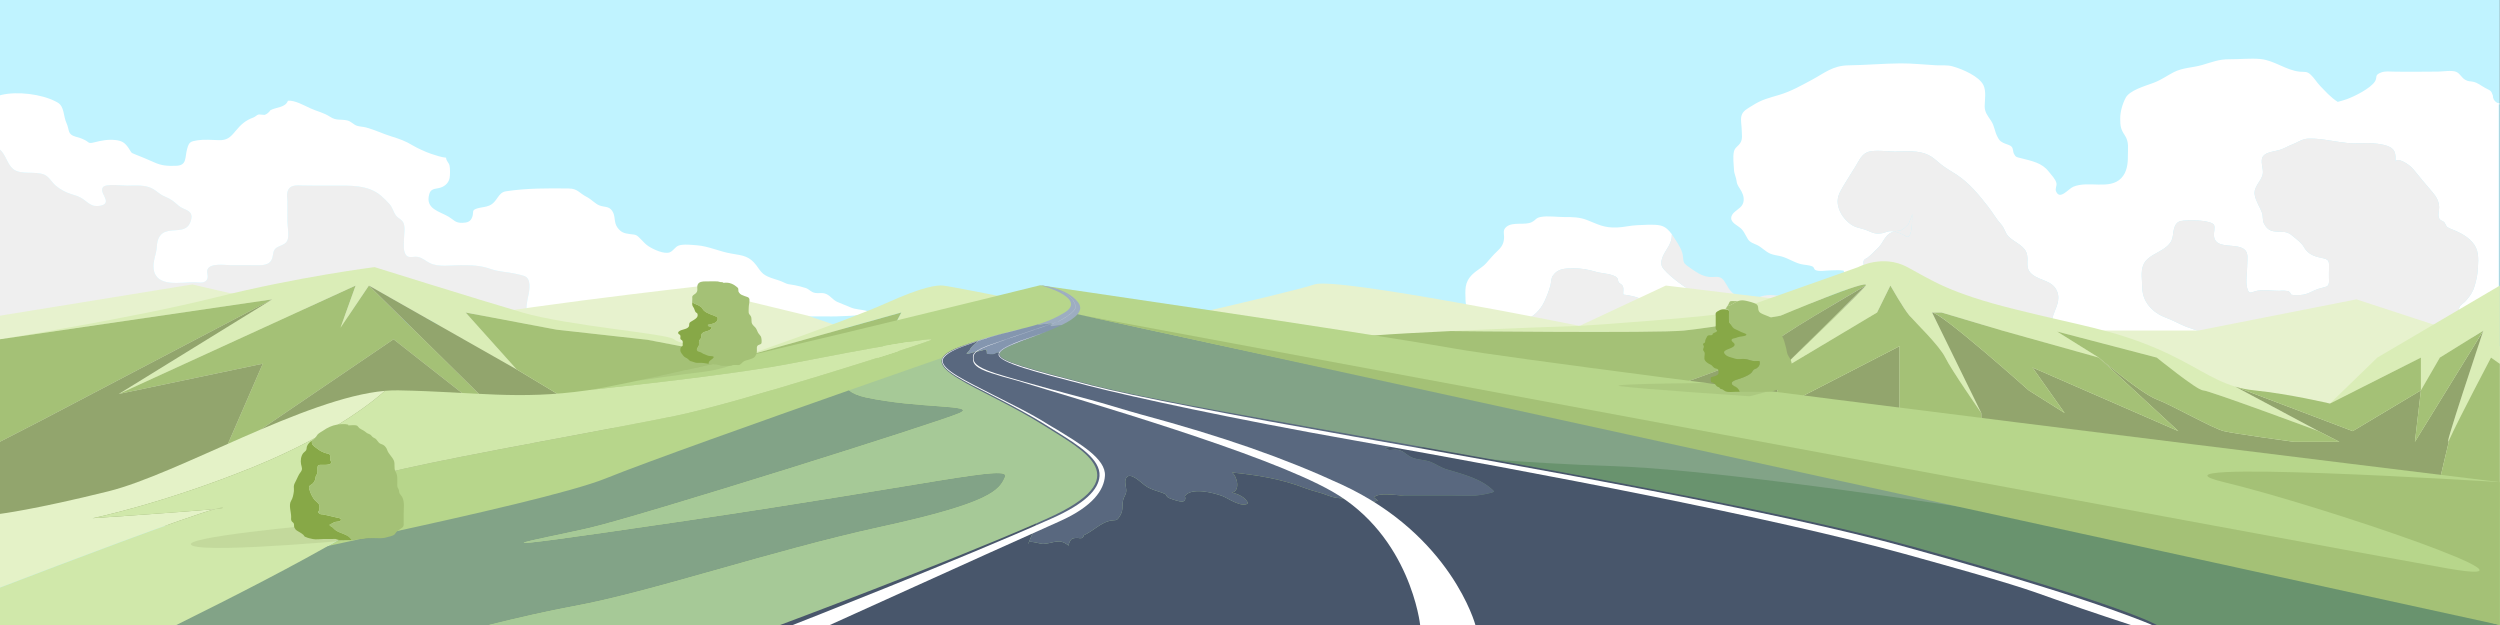 <svg version="1.2" xmlns="http://www.w3.org/2000/svg" viewBox="0 0 8000 2000" width="8000" height="2000">
	<rect x="0" y="0" width="8000" height="2000" fill="#333333" stroke="none"/>
	<title>vecteezy_curvy-road-on-the-hill-asphalt-road-leading-to-the_-ai</title>
	<style>
		.s0 { fill: #c0f3ff } 
		.s1 { fill: #ffffff } 
		.s2 { fill: #efefef } 
		.s3 { fill: #e7f2ce } 
		.s4 { fill: #daedb7 } 
		.s5 { fill: #a4c176 } 
		.s6 { fill: #92a56d } 
		.s7 { fill: #b7d68b } 
		.s8 { fill: #69936e } 
		.s9 { fill: #82a387 } 
		.s10 { fill: #a6c997 } 
		.s11 { fill: #d0e8aa } 
		.s12 { fill: #e4f2c7 } 
		.s13 { fill: #4a556b } 
		.s14 { fill: #48566b } 
		.s15 { fill: #59687f } 
		.s16 { fill: #8496af } 
		.s17 { fill: #9dadc1 } 
		.s18 { opacity: .1;fill: #465426 } 
		.s19 { fill: #87a847 } 
	</style>
	<g id="_Artboards_">
	</g>
	<g id="Layer 5">
		<path id="&lt;Path&gt;" class="s0" d="m7999.5 2000h-8000v-2000h8000z"/>
	</g>
	<g id="Layer 6">
		<path id="&lt;Path&gt;" class="s1" d="m4848.6 1337.4c22.3-28.4 49.2-52.8 76-78.6 21.8-21 21.2-58.6 12.4-84.7-6-17.6-9.5-32.9-12.6-50.4-2.2-12.1-5.9-16.9-17.2-25.4-19.7-14.9-23.2-21.6-24-43.5-0.3-7.8-2.3-18.4 1.4-25.7 5-10.1 22.9-19.1 31.4-27.7 12.2-12.3 19.9-23.1 26.6-37.5 7.8-16.9 13.7-32.2 18.6-49.6 2.9-10.5 1.8-23.6 8.4-32.8 16-22.2 37.2-22.5 64.9-22.8 27.6-0.4 47.9 4.1 74.3 11.6 16.3 4.7 55.5 5.8 66.3 19.3 3 3.9 2.1 9.5 4.5 13.3 3.7 5.7 9.4 5.1 13.3 12.9 4.2 8.5 0.2 18 1.7 26.8 18.5 2.2 34.6 5.5 51.6 11.8 21.4 7.8 57.4 16.8 71.6 30.8 9.9 9.7 7.7 10.4 7.4 22.7-0.1 5.7 1 12.1 0.3 17.8-1.9 16.1-14 28.7-17 44.2-2.3 11.9-2 31.7 2 43.1 11.7 33.1 73.3 10.3 99 1.5 35.8-12.2 78.8-33 79.7-67.5 0.4-14.6 0.3-29.5-0.2-44.1-0.9-28.7-20.7-36.5-47.5-52.8-37.3-22.6-78-49-107.6-78.2-15.3-15-21.2-23.5-16.1-42 7.4-27.5 32-45.7 32-76.1q0-2.1 0.2-4c-8.9-12.4-20.2-24.5-36.6-28.2-20.9-4.7-53.3-1.7-74-1-22.4 0.8-42.5 6.5-64.8 7.4-42.6 1.5-60.6-10.1-96.3-24-23.1-9.1-46.2-9.6-71.6-9.4-21.8 0.1-54.7-4.6-76.5-0.3-16.4 3.3-14.6 9.2-28.4 16.4-21.5 11.1-59.8-1.8-80.6 14.6-14.4 11.4-7.1 22.8-8.3 38-1.4 17.1-7.9 27.7-21.7 40.5-13.4 12.4-23.1 24.5-34.9 37.8-12.5 14.2-30.5 22.8-44.4 36.3-27 26.1-22.7 50.6-22.2 82.3 0.5 32.9 25.1 58.4 24.6 92.2-0.5 31.4-5.6 67.8 0.4 98.9 2.7 14.2 19.6 29.8 17.1 44.5-3.5 20.8-40 20-61.8 22.6-47.1 5.4-75.7 33.1-119.5 45.4-5.9 1.7-15.5-0.3-20.6 2.2-13.2 6.4-6.9 16.1-27.4 19.6-25.6 4.3-62.6-0.7-88.8-0.9-13.4-0.1-32.2-2.8-41.5 7.6-3.8 4.3-0.4 12.3-2.8 17.1-6 11.3-18 16.4-31.5 21.6-22.8 8.6-34.6 11.4-48.5 28.8-2.6 3.2-5.6 6.7-8.9 10.3h543.7c0.5-4.4 1.6-8.6 3.5-12.1 3.5-6.9 15.7-13.9 20.9-20.6z"/>
		<path id="&lt;Path&gt;" class="s1" d="m7990.2 328.6q-13.5-8.5-12.9-22.6c-5.7-17.4-8.1-15.7-24.3-24.4-12.9-6.9-24.1-16.9-39-20-10.6-2.3-13.9 0-24.8-6-13-7.1-16.1-19.7-29.4-25.7-13.1-5.9-45-0.8-58-0.8-47.2 0.1-94.7 1.1-141.9 0.1-12.8-0.3-27.1-2-39.3 2.4-23.7 8.4-12.2 15.3-20.5 28.6-14.1 22.5-65 48-90.7 57.3-8.1 3-18.4 5.5-28.6 8.5-22.3-13.8-40.3-34.7-56.2-51-11.1-11.3-18.5-25-30.2-35.8-12.6-11.7-17.8-8.3-34.5-9.8-43.9-3.9-81.4-36-126-40.5-31.5-3.1-67.1 1-99.2 0.7-34.8-0.3-56.8 9.5-87.8 18.4-31.4 9-61.4 8.1-90.7 22.9-22.8 11.6-39.1 24.6-65.2 34.3-27.4 10.2-76 23.8-88.7 47.5-10.6 19.9-17.9 45.7-17.6 67.4 0.2 21.9 0.9 32.6 14.5 52.6 14.6 21.4 9.7 43.1 10 67 0.2 23.6-2.6 51-21.3 70.5-37.2 38.5-104.9 6.9-153.5 27.4-15.8 6.7-43.5 44.9-55.4 13.7-2.7-7.3 3.1-16.9 1.7-24.6-2.6-13.3-16-26.3-25-37.9-21.7-27.8-52.2-33.2-88.9-42.7-12.8-3.3-16.1-2.3-22.1-13.9-4.1-7.8-1.5-16.7-8.1-23.3-5.7-5.6-18.7-7.8-26.5-12-11.9-6.3-13-9.6-18.4-19.6-9.3-17.4-9.1-33.9-20.3-50.8-11.1-16.7-20.7-27.4-20.4-47.2 0.3-20.8 5.5-48.3-4.4-67.6-13.9-27.1-64.8-50.1-98.5-59.4-17.4-4.9-34.1-2.4-52.9-3.4-38-2-75-6.3-113.2-6.1-56.2 0.4-111.2 5.6-167.1 6.3-50.5 0.7-77.4 25.3-117 46.4-33.9 18.1-65.9 36.6-104.3 48.1-34.7 10.4-55.5 14.9-84 33-16.7 10.6-33 17.2-37.2 35-3.1 12.8 1 30.8 1.1 44.2 0.1 13.8 3.7 29.4-4.7 41.9-6.9 10.5-17.2 14.4-20.2 27.1-4.1 17.6-0.6 41.4 0.2 59.2 0.6 13 6.9 22.9 8.3 35.7 1.6 14.2 9.3 20.5 15.7 32.8 6.9 13.1 10 28 3.5 41.3-7.3 15.2-29.9 22.1-35.3 37.6-7 20.3 18.4 28.4 31.4 41 7.4 7.3 11.7 17.1 16.4 25.1 5 8.6 6.6 13.3 17 19 5.2 2.9 11.3 4.8 16.8 7.5 15.5 7.5 26.1 20.6 42 27.6 10.6 4.7 25.2 5.9 36.6 9.1 21.2 6 39.3 18.5 60.1 24.1 13.5 3.7 27.3 2.3 40.1 8.7 2.9 1.4 3.7 8.5 7.6 10.5 12 6.1 35.7 1.2 48.9 1.2 13.5-0.1 28.4-1.7 41.6 0.8 0.9 2.9 2.1 6.2 3.4 9.8 18.7-5 55.1-17.7 61-29.9q-2.2-7 1-13.8 4.1-4.1 9.9-6.5c3.7-3.6 8.8-6.5 12.3-10.3 8.1-8.6 17.3-16.4 25.7-25.2 12.8-13.6 19.8-38.4 40.8-46.8 2.9-1.2 5.4-2 7.7-2.6-5.8-1.1-11.6-1.4-16.8-0.6-10.9 1.9-16.4 6.6-29.9 7.2-21.9 0.9-25.4-5-44.1-11.6-18.1-6.5-33.4-7.1-48.4-18.2-19.7-14.7-33.4-33.5-39.2-55-7-26.2 1.6-43.1 14.8-65.5 13-22.2 27.4-43.8 40.8-65.8 10.4-17 19.2-40 42.5-46 22.5-5.7 58.9-0.3 82.3-0.3 37.2 0 74.6-5.1 107.9 11.2 15.4 7.5 27.1 19.4 39.6 29.6 16.5 13.3 32.6 21.6 50.1 33.1 41.6 27.3 73.4 67 101.3 102.8 14.5 18.5 25.4 38.6 41.4 56.3 10.6 11.8 12.9 27.4 22.9 38.1 16.2 17.3 46.7 27.5 57 49.9 12.2 26.7-7.5 50.7 19.9 72.5 27.1 21.5 64.6 18.5 79.2 53.9 11.7 28.4-4.3 51.9-12.7 77.8-3.8 11.4-0.9 17-8.5 27.7-10.1 14.2-23.4 27.2-33.6 41.4-11.4 15.9-20.7 30.1-14.1 48.6 2.7 7.6 3.7 18.6 7.5 25.7 19.5 37.1 86.3 41.6 125.4 55.5 40.4 14.3 96.9 30.3 115.6 65.3 7.2 13.6 7.4 18.3 23.5 28.6 25.9 16.4 38.6 41.5 26 67.2h311.3c-7.5-10.1-14.4-19.3-25.7-29.2-8.6-7.5-11.6-10-13-20-1.1-7.3 2.9-15.9 1-23-2.3-8.2-10-12.8-14.8-20.1 8.3-10.6 32.3-5.7 45.6-7.2 20.4-2.4 54.9-6.1 71-16.8 18.9-12.5 11.9-29.1 12.1-47.7 0.4-35.6-10.1-70.1-46.7-91.8-23.9-14.1-51.5-23.9-75.7-37.7-24.3-13.8-53.5-20.5-80.2-30.8-22.4-8.6-41.9-20.5-64.6-28.8-47.1-17.3-76.2-53.7-76.7-95.9-0.3-22.8-5.9-52.1 3.5-73.6 12.1-27.7 43.1-35.5 67.8-53.3 17.5-12.6 24.3-23.6 26.8-41.6 2.1-14.6 3.6-39.8 24.4-45.1 20.9-5.2 100.3-3.9 107.4 13.1 3.6 8.9-1.5 23.9-0.7 33.2 2.8 31.8 32.7 30.2 65.9 33.8 51.5 5.7 40.6 32.5 40.6 64.5 0 21.2-5.4 47-0.6 67.6 5.9 25.3 13.6 14.8 32.8 10.7 19.8-4.2 50.5 0.5 70.6 0.2q14.9-1.5 29.3 1.3 6.2 4.5 8.6 10.9c8.7 2.7 20.2 1.6 29.4 1.2 24.5-1.2 36.9-13.1 59.2-20.1 23.2-7.4 33.4-3.9 32.5-25.9-0.5-13-0.2-26.1 0-39 0.4-24.4 1.7-28.7-25.7-34.2-26.9-5.5-43-14.2-53.9-33.2-9-15.8-23.2-25-38.5-38-18.2-15.4-31.4-10.7-53.9-12.8-18-1.7-26.7-9.4-34.7-23-7.3-12.3-3.3-23.3-7.6-36.2-6.5-19.1-19.8-37.1-23.3-57.4-4.8-27.9 20.8-42.4 25.7-67.8 3.2-16.7-10.4-42.3 1.5-57.1 10.5-13 35.4-14.5 51.6-19.3 15.9-4.7 27.3-12.5 42.8-18.4 14-5.4 24.2-12.8 37.6-16.3 16.7-4.2 46.5-0.6 63.7 1.7 31.2 4.2 62.9 11.2 94.8 11.8 19.4 0.4 39.7-1.7 59.1-0.3 18.8 1.4 48 4.9 61.9 16.1 14.3 11.4 11.4 28.7 11.7 43.1 2.8-16.4 42.7 6.1 57.3 24.1 19.6 24.3 39.6 48.3 60.4 72.4 13.1 15 21.1 29.4 22 48.2 0.6 11-5.6 27.4 0.6 37.7 3.4 5.5 11.3 6.7 15.5 11 2.4 2.5 6.2 12.6 9.7 15.3 5.6 4.2 16.5 8 23.4 10.9 29.4 12.2 56.9 29.8 68.9 56 10.5 23 6.5 56.2 4.5 80.6-1 13.1-8.9 42.9-13.2 52.9-6.2 14.1-15.5 26.8-26.7 38.5-3.5 3.6-15.2 11.6-17.4 16.8-5.9 14.2-0.4 35.7-0.4 50.8 0 23.7-0.4 47.5 0 71.2 0.1 7.3 2.2 16.1 0.3 23.2-5.5 20-43.7 32-62.2 45.7-18.9 14-46 32.6-56.8 52.2-6.3 11.2-4.1 22.9-4 35.1 0.4 36.6-0.2 73.2-0.1 109.8h248.4c0-17.6 0-35.1 0-52.6v-983.5c6.4 0 4.4-3-5.6-5.4z"/>
		<path id="&lt;Path&gt;" class="s2" d="m7747.5 1260.3c-0.1-12.2-2.3-23.9 4-35.1 10.8-19.6 37.9-38.2 56.8-52.2 18.5-13.7 56.7-25.7 62.2-45.7 1.9-7.1-0.2-15.9-0.3-23.2-0.4-23.7 0-47.5 0-71.2 0-15.1-5.5-36.6 0.4-50.8 2.2-5.2 13.9-13.2 17.4-16.8 11.2-11.7 20.5-24.4 26.7-38.5 4.3-10 12.2-39.8 13.2-52.9 2-24.4 6-57.6-4.5-80.6-12-26.2-39.5-43.8-68.9-56-6.9-2.9-17.8-6.7-23.4-10.9-3.5-2.7-7.3-12.8-9.7-15.3-4.2-4.3-12.1-5.5-15.5-11-6.2-10.3 0-26.7-0.6-37.7-0.9-18.8-8.9-33.2-22-48.2-20.8-24.1-40.8-48.1-60.4-72.4-14.6-18-54.5-40.5-57.3-24.1-0.3-14.4 2.6-31.7-11.7-43.1-13.9-11.2-43.1-14.7-61.9-16.1-19.4-1.4-39.7 0.7-59.1 0.3-31.9-0.6-63.6-7.6-94.8-11.8-17.2-2.3-47-5.9-63.7-1.7-13.4 3.5-23.6 10.9-37.6 16.3-15.5 5.9-26.9 13.7-42.8 18.4-16.2 4.8-41.1 6.3-51.6 19.3-11.9 14.8 1.7 40.4-1.5 57.1-4.9 25.4-30.5 39.9-25.7 67.8 3.5 20.3 16.8 38.3 23.3 57.4 4.3 12.9 0.3 23.9 7.6 36.2 8 13.6 16.7 21.3 34.7 23 22.5 2.1 35.7-2.6 53.9 12.8 15.3 13 29.5 22.2 38.5 38 10.9 19 27 27.7 53.9 33.2 27.4 5.5 26.1 9.8 25.7 34.2-0.2 12.9-0.5 26 0 39 0.9 22-9.3 18.5-32.5 25.9-22.3 7-34.7 18.9-59.2 20.1-9.2 0.4-20.7 1.5-29.4-1.2q-2.4-6.4-8.6-10.9-14.4-2.8-29.3-1.3c-20.1 0.3-50.8-4.4-70.6-0.2-19.2 4.1-26.9 14.6-32.8-10.7-4.8-20.6 0.6-46.4 0.6-67.6 0-32 10.9-58.8-40.6-64.5-33.2-3.6-63.1-2-65.9-33.8-0.8-9.3 4.3-24.3 0.7-33.2-7.1-17-86.5-18.3-107.4-13.1-20.8 5.3-22.3 30.5-24.4 45.1-2.5 18-9.3 29-26.8 41.6-24.7 17.8-55.7 25.6-67.8 53.3-9.4 21.5-3.8 50.8-3.5 73.6 0.5 42.2 29.6 78.6 76.7 95.9 22.7 8.3 42.2 20.2 64.6 28.8 26.7 10.3 55.9 17 80.2 30.8 24.2 13.8 51.8 23.6 75.7 37.7 36.6 21.7 47.1 56.2 46.7 91.8-0.2 18.6 6.8 35.2-12.1 47.7-16.1 10.7-50.6 14.4-71 16.8-13.3 1.5-37.3-3.4-45.6 7.2 4.8 7.3 12.5 11.9 14.8 20.1 1.9 7.1-2.1 15.7-1 23 1.4 10 4.4 12.5 13 20 11.3 9.9 18.2 19.1 25.7 29.2h624.4c-0.1-36.6 0.5-73.2 0.1-109.8z"/>
		<path id="&lt;Path&gt;" class="s2" d="m6119 681.6c0.2 9.7-5.2 17.4-8.3 26.4-3.8 11.3-4.6 10.7-14.3 19.6-15.5 14.2-20.1 9.1-35.1 13.1 12.5 2.4 25.1 8.2 33.5 13.1 6 3.4 25.2 23.4 24.2-72.2z"/>
		<path id="&lt;Path&gt;" class="s2" d="m6785.7 1302.9c-16.1-10.3-16.3-15-23.5-28.6-18.7-35-75.2-51-115.6-65.3-39.1-13.9-105.9-18.4-125.4-55.5-3.8-7.1-4.8-18.1-7.5-25.7-6.6-18.5 2.7-32.7 14.1-48.6 10.2-14.2 23.5-27.2 33.6-41.4 7.6-10.7 4.7-16.3 8.5-27.7 8.4-25.9 24.4-49.4 12.7-77.8-14.6-35.4-52.1-32.4-79.2-53.9-27.4-21.8-7.7-45.8-19.9-72.5-10.3-22.4-40.8-32.6-57-49.9-10-10.7-12.3-26.3-22.9-38.1-16-17.7-26.9-37.8-41.4-56.3-27.9-35.8-59.7-75.5-101.3-102.8-17.5-11.5-33.6-19.8-50.1-33.1-12.5-10.2-24.2-22.1-39.6-29.6-33.3-16.3-70.7-11.2-107.9-11.2-23.4 0-59.8-5.4-82.3 0.3-23.3 6-32.1 29-42.5 46-13.4 22-27.8 43.6-40.8 65.8-13.2 22.4-21.8 39.3-14.8 65.5 5.8 21.5 19.5 40.3 39.2 55 15 11.1 30.3 11.7 48.4 18.2 18.7 6.6 22.2 12.5 44.1 11.6 13.5-0.6 19-5.3 29.9-7.2 5.2-0.8 11-0.5 16.8 0.6 15-4 19.6 1.1 35.1-13.1 9.7-8.9 10.5-8.3 14.3-19.6 3.1-9 8.5-16.7 8.3-26.4 1 95.6-18.2 75.6-24.2 72.2-8.4-4.9-21-10.7-33.5-13.1-2.3 0.6-4.8 1.4-7.7 2.6-21 8.4-28 33.2-40.8 46.8-8.4 8.8-17.6 16.6-25.7 25.2-3.5 3.8-8.6 6.7-12.3 10.3q-5.8 2.4-9.9 6.5-3.2 6.8-1 13.8c-5.9 12.2-42.3 24.9-61 29.9 6.3 18.6 14 44.8 4.4 58.2-11 15.4-61.9 14.6-80.8 17.2-23 3.2-41.9 6.3-65.6 5.7-42.8-1.1-79.4-20.2-122.3-9.3-15 3.8-28.6 13.5-42.3 14.5-23.4 1.8-47.6-19-59.4-32.5-8.9-10.1-16.7-31.3-27.7-39.1-11-7.9-26.1-2.7-39.4-4.2-24.7-2.7-42.8-16.1-61-28.8-20.3-14-22.1-16.3-23.1-34.4-1.2-20.2-13-38.6-24.5-56.3-3.4-5.2-7.1-11.1-11.2-17q-0.2 1.9-0.2 4c0 30.4-24.6 48.6-32 76.1-5.1 18.5 0.8 27 16.1 42 29.6 29.2 70.3 55.6 107.6 78.2 26.8 16.3 46.6 24.1 47.5 52.8 0.5 14.6 0.6 29.5 0.2 44.1-0.9 34.5-43.9 55.3-79.7 67.5-25.7 8.8-87.3 31.6-99-1.5-4-11.4-4.3-31.2-2-43.1 3-15.5 15.1-28.1 17-44.2 0.7-5.7-0.4-12.1-0.3-17.8 0.3-12.3 2.5-13-7.4-22.7-14.2-14-50.2-23-71.6-30.8-17-6.3-33.1-9.6-51.6-11.8-1.5-8.8 2.5-18.3-1.7-26.8-3.9-7.8-9.6-7.2-13.3-12.9-2.4-3.8-1.5-9.4-4.5-13.3-10.8-13.5-50-14.6-66.3-19.3-26.4-7.5-46.7-12-74.3-11.6-27.7 0.3-48.9 0.6-64.9 22.8-6.6 9.2-5.5 22.3-8.4 32.8-4.9 17.4-10.8 32.7-18.6 49.6-6.7 14.4-14.4 25.2-26.6 37.5-8.5 8.6-26.4 17.6-31.4 27.7-3.7 7.3-1.7 17.9-1.4 25.7 0.8 21.9 4.3 28.6 24 43.5 11.3 8.5 15 13.3 17.2 25.4 3.1 17.5 6.6 32.8 12.6 50.4 8.8 26.1 9.4 63.7-12.4 84.7-26.8 25.8-53.7 50.2-76 78.6-5.2 6.7-17.4 13.7-20.9 20.6-1.9 3.5-3 7.7-3.5 12.1h1987.5c12.6-25.7-0.1-50.8-26-67.2z"/>
		<path id="&lt;Path&gt;" class="s2" d="m1684.1 886.7c-6.6-5.3-26.6-8.8-34.9-10.7-26-6-51.6-5.9-77.3-14.7-36.1-12.5-62.2-12.6-99.7-12.6-29.3 0-68.3 6.6-95.7-6.3-14.6-6.9-24.2-17.8-41-20.5-9-1.4-24.2 3.3-31.9-1.8-14.9-9.8-11.1-38.2-11-52.8 0.2-15.1 4.8-39.1-1.3-53.4-5.2-12.1-16.5-14.2-23.9-23.8-8.5-10.9-11.1-25.9-21-37-7.8-8.7-17.9-18.8-26.7-26.4-42.1-36.4-101.4-32.6-154.4-32.6-31.8 0-63.6 0.5-95.4-0.4-21.5-0.6-44.4-3.5-50.3 21.9-2 8.7 0 19.6 0.2 28.5 0.3 21.2-0.1 42.5-0.1 63.7 0 16.3 6.1 44.6 0.7 59.5-9 24.9-42.6 13.6-46.3 45.1-4 33.6-22 37-54.7 36.4-27.1-0.4-54.2 0.1-81.2-0.2-18.5-0.2-63.9-7.5-73.8 13-5.4 11 6.1 24.7-4.1 36-9.1 10-25.1 5.9-38 5.7-43.1-0.6-121.2 17.2-130.4-40.8-4.1-25.7 8.3-47.5 9.8-72.1 1.4-24.9 8.7-46.2 37.8-51.5 28.6-5.1 62.2 4.1 72.1-35.9 7.8-31.8-22.8-29.8-40-44.7-16.7-14.6-23.9-21-45.2-29.8-14.6-6.1-23.6-16.2-36.1-23.5-25.4-14.8-56.3-10.9-84.4-10.9-14.5 0-68.3-7.1-76.5 5.3-10.7 16.2 16.1 35.6 7.8 50.6-5 9.1-27.6 10.5-36.4 8.6-15.6-3.4-28.5-18.8-43-26.3-9.3-4.9-19.3-8-29.2-10.9-17.3-5.1-35.4-14.8-50.2-27.2-13.1-11-21.1-28.8-37.1-35.4-28.6-12-75.8 1.9-99.6-18.2-18.7-15.7-23-45.4-42.2-62.2q0 0 0 0v559.7l38.1 38c70.8 0 148.2-2.3 217.5-16.2 19.9-3.9 39.1-0.2 59-1.6 21.7-1.6 41.9-9.3 64.1-9.8 30.8-0.8 57.1-4.4 87-8.8 29.5-4.3 54.6-9 86-9.1 40.3 0 80.6 0 120.9 0q127 0 253.9 0c51 0 102-0.2 152.9 0 49.4 0.3 96.6-9.5 145.9-9.1 92.3 0.7 184.7 0 277 0 60.7 0 121.4 0.5 182.2 0.8 0.1-22.6-0.4-44 4.2-65.2 4-18.1 13.6-56.1-4.1-70.4z"/>
		<path id="&lt;Path&gt;" class="s1" d="m2720 982.9c-13.3-6.1-27.5-10.8-40.4-16.6-15.7-7-23.3-22.1-40-27.1-12.9-3.8-26.5 2.1-40.3-4.8-7.4-3.7-12.3-9.7-19.9-12.4-11.2-3.8-28.8-8.2-40.8-10.1-15.8-2.5-18-1.9-31.1-8.4-20.1-9.9-47.6-13.2-65.1-27.2-8.8-7.1-16-19.3-22.3-27.5-22-28.6-40.6-31.1-78.7-37.2-37.3-5.9-74.1-24-111.5-26.7-16.6-1.2-42.7-4.5-58.2 0.9-10.8 3.7-17.6 17.5-28.6 21.7-17.6 6.6-52-8.9-68.8-20.2-8.8-5.9-15.6-13.6-23-21.3-16-16.8-16.4-14.3-36.7-17.1-17.1-2.3-27-5.1-38.3-20-13.1-17.4-5.7-37.1-17.1-53.8-11.2-16.6-24.7-11.1-41.7-18-13.2-5.4-25.7-19.7-39.6-26.7-24.4-12.4-29.1-26.8-57.3-27.2-67.6-0.9-135.4-1.2-201.4 8.9-27 4.1-26.9 34.7-53.8 45.8-12.1 5.1-24.8 5.2-36.5 8.5-22.2 6.4-11.5 11.1-17.8 28.2-5.4 14.9-15.7 18-31.7 18.5-22.4 0.6-26.6-9.2-43.3-19.3-29.5-17.8-76.3-24.8-62.4-72.8 6.3-21.9 24.8-14.4 42.1-23 12.6-6.3 20.3-15.5 23-28.7 1.7-8.5 1.7-30.7-0.2-39.3-2.1-9.9-10.6-13.8-11.1-25.3-17.1-2-31.2-7-47.8-12.4-16.8-5.6-44.1-18-59.6-27.3-22.2-13.4-40.8-20.2-66.3-28-27.3-8.4-54.4-21.5-81.6-28.9-9.8-2.7-20.3-2.7-29.5-5.5-11.9-3.7-18.8-14.4-31.9-17.3-21.9-4.7-34.2 1.6-54.4-11.5-21.5-13.9-40.6-16.9-63.9-27.5-19-8.7-50.3-26.5-71.2-23.9-8.1 22.6-37.4 19.9-56.1 30.4q-6.8 10.4-18.2 14.9-9.3-0.8-18.7-1.5c-7.1 1.5-10.4 7.1-17.2 9.7-25.5 9.4-39.5 21.7-57.6 43.6-16.8 20.6-27.5 29.8-53.4 29-21.9-0.6-46.1-2.9-67.7 0.4-22.8 3.6-27.4 5.5-33.3 26.5-8.3 29.2 0.2 54.1-36.1 55.2-27 0.8-46-0.2-70.5-11.5-19.9-9.3-40.4-17.1-59.7-25-15.2-6.2-10.4-3.6-21.4-20.3-12-17.9-22.2-23.5-42.2-25.7-23.7-2.7-46.2 1.9-68.1 7.5-19.4 5-16-0.6-28.9-7.1-12.3-6.1-15.8-7.1-30.5-11.2-26.8-7.6-18.8-21.5-28.9-43.3-10.7-23.3-6.3-53-28.4-65.9q-3.1-1.8-6.3-3.4c-46.1-23.8-122.2-33-173-21.1q-2.9 0.7-5.6 1.5v173.3q0 0 0 0c19.2 16.8 23.5 46.5 42.2 62.2 23.8 20.1 71 6.2 99.6 18.2 16 6.6 24 24.4 37.1 35.4 14.8 12.4 32.9 22.1 50.2 27.2 9.9 2.9 19.9 6 29.2 10.9 14.5 7.5 27.4 22.9 43 26.3 8.8 1.9 31.4 0.5 36.4-8.6 8.3-15-18.5-34.4-7.8-50.6 8.2-12.4 62-5.3 76.5-5.3 28.1 0 59-3.9 84.4 10.9 12.5 7.3 21.5 17.4 36.1 23.5 21.3 8.8 28.5 15.2 45.2 29.8 17.2 14.9 47.8 12.9 40 44.7-9.9 40-43.5 30.8-72.1 35.9-29.1 5.3-36.4 26.6-37.8 51.5-1.5 24.6-13.9 46.4-9.8 72.1 9.2 58 87.3 40.2 130.4 40.8 12.9 0.2 28.9 4.3 38-5.7 10.2-11.3-1.3-25 4.1-36 9.9-20.5 55.3-13.2 73.8-13 27 0.3 54.1-0.2 81.2 0.2 32.7 0.6 50.7-2.8 54.7-36.4 3.7-31.5 37.3-20.2 46.3-45.1 5.4-14.9-0.7-43.2-0.7-59.5 0-21.2 0.4-42.5 0.1-63.7-0.2-8.9-2.2-19.8-0.2-28.5 5.9-25.4 28.8-22.5 50.3-21.9 31.8 0.9 63.6 0.4 95.4 0.4 53 0 112.3-3.8 154.4 32.6 8.8 7.6 18.9 17.7 26.7 26.4 9.9 11.1 12.5 26.1 21 37 7.4 9.6 18.7 11.7 23.9 23.8 6.1 14.3 1.5 38.3 1.3 53.4-0.1 14.6-3.9 43 11 52.8 7.7 5.1 22.9 0.4 31.9 1.8 16.8 2.7 26.4 13.6 41 20.5 27.4 12.9 66.4 6.3 95.7 6.3 37.5 0 63.6 0.1 99.7 12.6 25.7 8.8 51.3 8.7 77.3 14.7 8.3 1.9 28.3 5.4 34.9 10.7 17.7 14.3 8.1 52.3 4.1 70.4-4.6 21.2-4.1 42.6-4.2 65.2 182.2 1.2 364.7 2.1 546.1-9.1 101.5-6.2 204.7-0.7 306.5-0.7 31.2 0 62.4-0.1 93.6-0.1 20.2 0.1 40.4 0.7 60.6-0.6 19.7-1.4 69.3 0.6 85.5-15.8-18.2-6.6-37.3-4.4-56.3-13.1z"/>
	</g>
	<g id="Layer 3">
		<path id="&lt;Path&gt;" class="s3" d="m-0.5 1010.3l616.2-100.1c0 0 695.7 167.4 785 128.6 89.3-38.8 856-125 856-125l112.5 44.1 216.3 52.4 162.3 55.8c0 0 503.2 46 579 41.7 75.8-4.4 809.4-172.5 879.2-197.6 69.7-25.1 848.8 132.6 848.8 132.6l275.9-129c0 0 624.5 73.7 676 86.2 51.6 12.5 488.1 57.8 488.1 57.8h539.6l506.3-99.9 458.8 150.1v520.6h-8000z"/>
	</g>
	<g id="Layer 4">
		<path id="&lt;Path&gt;" class="s4" d="m380.1 1260.7l757.9-346.9-48.5 135 91-135 472.9 268.4-163.4-182.2 290.7 54.9 291 32.4 297.5 57c0 0-194.4-40.9-212.6-58.6-18.2-17.8-339.5-42.9-485-85.7-145.5-42.8-473-145.2-473-145.2 0 0-242.5 30.3-509 97-266.5 66.7-690.1 133.9-690.1 133.9l871.7-127.8z"/>
		<path id="&lt;Path&gt;" class="s4" d="m7746.9 1249.1l60.6-104.8 139.4-86.5c0 0-139.4 415.5-109.1 348.8 30.3-66.7 133.4-262.3 133.4-262.3l28.3 20v-250.5l-392.1 230.5-151.6 147.1 291.1-147.1z"/>
		<path id="&lt;Path&gt;" class="s4" d="m2769 1218.6l248.6-224.3 697.3 150-296.1-142.3c-117.3-27.5-226.7-55.6-226.7-55.6 0 0-156.3-31-174.5-32.6-18.2-1.6-60.6 1.6-181.8 56.2-121.3 54.6-466.6 174.3-466.6 174.3l515-144.3z"/>
		<path id="&lt;Path&gt;" class="s4" d="m5388.3 1057.8c90.9-9 309.2-47.5 309.2-47.5 0 0 291-122.4 272.9-96.5-18.2 25.9-279 274.5-279 274.5l315.3-188.3 42.5-86.2c0 0 42.4 74.4 60.6 95.6 18.2 21.2 97 97 115.2 134.9 18.2 37.9 115.2 177.4 115.2 177.4l-157.6-321.7h30.3l194 57.8 309.2 86.5-133.4-83.3 319 83.3c0 0 129.7 105 147.9 104.8 18.2-0.2 369.8 130.5 369.8 130.5l-266.8-142.5c-78.7-23.4-136.3-72.6-250.9-121.6-141.9-60.6-240.1-72.7-452.4-125.4-212.2-52.6-266.7-92.8-345.6-135.3-78.8-42.4-157.6 0-157.6 0 0 0-375.9 133.4-412.3 145.2-36.4 11.8-460.8 42.8-479 42.8-11.9 0-224.2 7.8-412.3 16.6h-0.1c0 0 654.9 7.3 745.9-1.6z"/>
		<path id="&lt;Path&gt;" class="s5" d="m713.7 1456.4l545.6-370.7 472.9 371.2-551.7-543.1-91 135 48.5-135-757.9 346.9 460.8-96.9z"/>
		<path id="&lt;Path&gt;" class="s5" d="m871.2 957.9l-871.7 127.8v328.1l132-67.9z"/>
		<path id="&lt;Path&gt;" class="s5" d="m4642.4 1059.4h0.1z"/>
		<path id="&lt;Path&gt;" class="s6" d="m1180.5 913.8l551.7 543.1-472.9-371.2-545.6 370.7 127.2-292.6-460.8 96.9 491.1-302.8-739.7 388-132 67.9v271.7l2462-17.5-808.1-485.8z"/>
		<path id="&lt;Path&gt;" class="s5" d="m5970.4 913.8l-253.3 250c66.1-63.3 238.6-229.1 253.3-250z"/>
		<path id="&lt;Path&gt;" class="s5" d="m5060.9 1352c6-18.2 344.9-133.4 344.9-133.4 0 0 243.2-84.9 257.4-110.8 14.1-26 264.7-168.1 307.2-194 18.1-25.9-272.9 96.5-272.9 96.5 0 0-218.3 38.5-309.2 47.5-91 8.9-745.8 1.6-745.8 1.6-99.1 4.7-191.5 9.7-244.5 14-153.5 12.4-671-36.7-698.3-20.2-14.3 8.6-152.4-21-280.9-51.2l296.1 142.3-697.3-150-248.6 224.3 115.2-218.6-515 144.3-297.5-57-291-32.4-290.7-54.9 163.4 182.2 808.1 485.8 1872-13.3c237.2-94.4 722.8-289 727.4-302.7z"/>
		<path id="&lt;Path&gt;" class="s6" d="m4206 1705.3l1457.2 236.5 415.3-116.9v-182.6l-1745 12.4c-76.8 30.5-127.5 50.6-127.5 50.6z"/>
		<path id="&lt;Path&gt;" class="s6" d="m5713.1 1175.3l3.9-11.5h0.1c-15.9 15.2-25.7 24.5-25.7 24.5z"/>
		<path id="&lt;Path&gt;" class="s6" d="m5663.2 1321.7l49.9-146.4-21.7 13c0 0 9.8-9.3 25.7-24.5l253.3-250c-42.5 25.9-293.1 168-307.2 194-14.2 25.9-257.4 110.8-257.4 110.8 0 0-338.9 115.2-344.9 133.4-4.6 13.7-490.2 208.3-727.4 302.7l1745-12.4v-534.5z"/>
		<path id="&lt;Path&gt;" class="s5" d="m6225 1144.3c-18.2-37.9-97-113.7-115.2-134.9-18.2-21.2-60.6-95.6-60.6-95.6l-42.5 86.2-293.6 175.3-49.9 146.4 415.3-213.9v534.5l272.8-1.9-11.1-318.7c0 0-97-139.5-115.2-177.4z"/>
		<path id="&lt;Path&gt;" class="s6" d="m7946.9 1057.8l-219.2 356 19.2-164.7-218.3 130.5-376-142.5 266.8 142.5 66.7 34.2h-145.5c0 0-187.9-25.4-224.2-34.2-36.2-8.9-163.8-82.2-214.7-101.5-51-19.4-185.6-133.8-185.6-133.8l254.7 235.3-466.9-203.6 103.1 145.7-115.2-72.6c0 0-278.9-249.1-309.2-249.1l157.6 321.7 11.1 318.7 1433.4-10.2 53.1-223.6c-30.3 66.7 109.1-348.8 109.1-348.8z"/>
		<path id="&lt;Path&gt;" class="s5" d="m7999.5 1164.3l-28.3-20c0 0-103.1 195.6-133.4 262.3l-53.1 223.6 214.8-1.6z"/>
		<path id="&lt;Path&gt;" class="s5" d="m7116.4 1379.6c36.3 8.8 224.2 34.2 224.2 34.2h145.5l-66.7-34.2c0 0-351.6-130.7-369.8-130.5-18.2 0.2-147.9-104.8-147.9-104.8l-319-83.3 133.4 83.3c0 0 134.6 114.4 185.6 133.8 50.9 19.3 178.5 92.6 214.7 101.5z"/>
		<path id="&lt;Path&gt;" class="s5" d="m7946.9 1057.8l-139.4 86.5-60.6 104.8-19.2 164.7z"/>
		<path id="&lt;Path&gt;" class="s5" d="m6607 1321.7l-103.1-145.7 466.9 203.6-254.7-235.3-309.2-86.5-194-57.8h-30.3c30.3 0 309.2 249.1 309.2 249.1z"/>
		<path id="&lt;Path&gt;" class="s5" d="m7746.9 1249.1v-104.8l-291.1 147.1c0 0-127.3-30.4-242.5-42.3-22.1-2.3-42-6.4-60.7-12l376 142.5z"/>
	</g>
	<g id="Layer 2">
		<path id="&lt;Path&gt;" class="s7" d="m3336 913.8c0 0 973 141.1 1318.6 201.7 345.6 60.7 3344.9 427.3 3344.9 427.3v457.2h-1871.5l-2801.2-951.2z"/>
		<path id="&lt;Path&gt;" class="s8" d="m7110.2 1758.2l889.3 241.8h-2144.3l-1697.7-514.6 284.9-163.7c0 0 897.4 111.9 939.8 134.7 42.5 22.9 1728 301.8 1728 301.8z"/>
		<path id="&lt;Path&gt;" class="s7" d="m3116.1 1117c0 0 228.9-57.6 269.8-87.9 41-30.3 61.5-47.9 53.8-63.6-7.6-15.8-44.7-36.4-44.7-36.4l-38.2-10.2-20.8-5.1-8-0.9c0 0-1197.9 297.6-1440.7 335 178.3-19 487.5-54.2 646.8-85.4 231.9-45.5 486.5-90.9 441.1-72.7-45.5 18.1-613.9 200-814 241-200.1 40.9-686.7 127.3-864 168.2-177.4 40.9-327.4 73.2-327.4 73.2 0 0 50-8.7 277.4 0 142 5.4-317.9 247.2-682.9 427.8h2815.6c0 0 291-322.9 295.5-427.8 4.6-105-559.3-455.2-559.3-455.2z"/>
		<path id="&lt;Path&gt;" class="s9" d="m2820.5 1685.5c354.7-77.3 377.5-118.3 395.7-159.2 18.2-40.9-227.4 22.7-1027.7 141-800.4 118.2-463.9 59.1-304.7 22.7 159.1-36.4 1127.7-341 1186.8-368.3 59.2-27.3-131.8-13.7-300.1-50-24.7-5.4-42.1-13.2-53.9-22.6-271 95.3-647.1 228.7-778.2 281.8-213.8 86.4-1273.3 291-1350.6 318.3-77.3 27.3-386.5 150.8-386.5 150.8h1362.8c96.7-23.9 193-45.9 269.7-59.9 250.1-45.5 632-177.3 986.7-254.6z"/>
		<path id="&lt;Path&gt;" class="s10" d="m3861.9 1521.8c-209.2-150.1-768.5-377.5-768.5-377.5h-77.1c0 0-129 44.8-299.7 104.8 11.8 9.4 29.2 17.2 53.9 22.6 168.3 36.3 359.3 22.7 300.1 50-59.1 27.3-1027.7 331.9-1186.8 368.3-159.2 36.4-495.7 95.5 304.7-22.7 800.3-118.3 1045.9-181.9 1027.7-141-18.2 40.9-41 81.9-395.7 159.2-354.7 77.3-736.6 209.1-986.7 254.6-76.7 14-173 36-269.7 59.9h2543.3c0 0-36.3-328.2-245.5-478.2z"/>
		<path id="&lt;Path&gt;" class="s11" d="m710.6 1624.6c-3.3-0.2-10.4 1.2-21 4 20.4-2 29.4-3.5 21-4z"/>
		<path id="&lt;Path&gt;" class="s12" d="m296.8 1658.2c0 0 222.8-45.5 513.8-163.7 272-110.5 405-228.8 421.2-243.8-255 22.4-661.5 265.9-885 321.5-236.5 58.7-347.3 72.3-347.3 72.3v236c221-84.7 594.4-226.1 690.1-251.9-88.8 9.1-392.8 29.6-392.8 29.6z"/>
		<path id="&lt;Path&gt;" class="s11" d="m2534.1 1162.5c-159.3 31.2-468.5 66.4-646.8 85.4q-4.2 0.7-8.1 1.2c-222.8 31.6-354.7 4.8-604.8 0-13.6-0.2-27.9 0.3-42.6 1.6-16.2 15-149.2 133.3-421.2 243.8-291 118.2-513.8 163.7-513.8 163.7 0 0 304-20.5 392.8-29.6 10.6-2.8 17.7-4.2 21-4 8.4 0.5-0.6 2-21 4-95.7 25.8-469.1 167.2-690.1 251.9v119.5h564.8c365-180.6 824.9-422.4 682.9-427.8-227.4-8.7-277.4 0-277.4 0 0 0 150-32.3 327.4-73.2 177.3-40.9 663.9-127.3 864-168.2 200.1-41 768.5-222.9 814-241 45.4-18.2-209.2 27.2-441.1 72.7z"/>
		<path id="&lt;Path&gt;" class="s9" d="m3422.8 1000c0 0 1401.6 309.5 2026.1 418.7 624.5 109.1 1546.1 321.3 1661.3 339.5 115.2 18.2-1406.6-248.6-1952.3-266.8-545.7-18.1-1145.9-96.4-1267.2-111.8-121.3-15.5-736.2-173.3-755.4-217.9-19.2-44.7 191.5-112.9 191.5-112.9z"/>
		<path id="&lt;Path&gt;" class="s5" d="m7999.5 1542.8c0 0-1198.2-75.9-883.1 0 315.2 76 1097.3 342.7 715.3 276.1-381.9-66.7-4362.3-808.6-4362.3-808.6l4530.1 989.7z"/>
	</g>
	<g id="Layer 1">
		<path id="&lt;Path&gt;" class="s13" d="m3289.9 1740.5q1.2-3 2.5-5.8c-2.1 1-3.1 2.8-2.5 5.8z"/>
		<path id="&lt;Path&gt;" class="s14" d="m6901.7 2000c0 0-94.8-60.8-779-250.3-370.9-102.7-1007.7-219.3-1568.6-318.8q-12.1 0-24.2-0.1c-31.6-0.1-65.9-4.6-96.9 2 9.9 12.2 22 5.1 35.3 6.2 22.6 1.7 30.1 15.7 48.4 24.4 18.3 8.7 41.4 7.1 60.9 14.7 17.6 6.9 33.4 18.5 51.5 23.9 51.2 15.4 114.1 30.3 152.1 70.7-4.9 5.3-47.4 12.1-58.3 12.9-27.8 2.1-56.5-0.2-84.4-0.2-49.5 0-99 0-148.5 0-21.9 0-79.6-11-93.4 6.6q6.5 4.8 12.9 9.8c-34.8 12.3-71.7-8.1-106.5-7.3-19.5 0.4-34.7-1.4-52.8-8.8-24.6-10-50.7-14.6-75.1-24.1-74.2-29.1-154.2-41.8-232.7-49.6 16.8 11.9 27.9 60.2-1 64.3 17.1 2.7 47.2 15.8 52 34.7-20.9 14.6-64.5-17.5-82.4-24-28.5-10.4-98.7-28.7-119.5 0.5q4.9 12.4-5.9 17.5-10.9 0.2-21.2-3.3-13.5-3.6-26.2-9.2-5.5-4.6-8.3-11c-20.6-10.1-43.8-12.3-65.3-27.6-14.7-10.6-49.7-47.3-61.5-23.1-6.7 13.5 4.1 32.4 0.1 46.4-3.1 10.7-7.7 13.8-9.8 25.7-3.5 19.7 1.6 28.5-8.8 46.6-12.1 21.1-13.5 12.5-34.3 17.3-28.4 6.6-54.7 34-82.2 46.1q-1.6 10.7-12.7 9.4-12.3-2.5-24.2 1.4c-7.1 4.6-10.9 14.2-11.8 22.3-30.7-25.5-46.3-7.4-80.8-5.5-9.1 0.5-37.5-10-46.2-5.8q-1.3 2.8-2.5 5.8c-0.6-3 0.4-4.8 2.5-5.8 8.6-20.6 17.3-40.4 24.9-60.4-301.2 131.8-820.9 325.7-820.9 325.7z"/>
		<path id="&lt;Path&gt;" class="s15" d="m4629.1 1502c-18.1-5.4-33.9-17-51.5-23.9-19.5-7.6-42.6-6-60.9-14.7-18.3-8.7-25.8-22.7-48.4-24.4-13.3-1.1-25.4 6-35.3-6.2 31-6.6 65.3-2.1 96.9-2q12.1 0.1 24.2 0.1c-473.8-84.1-893.4-156-1052.4-197-231.6-59.6-314.6-81.3-301.4-105.4q-2.3-0.1-4.6-0.1c-2 0-3.9-0.3-5.9 0.1-3.1 0.7-5.3 3.2-8.2 4.1-5.1 1.4-11.3 0.4-16.5 0.4-9.9-0.1-6.5-1.3-7.8-9.3-1.5-9-11.1-2.8-17.1-1.3-6.9 1.8-14 2.2-21 3.6-6.2 1.3-19.4 7.5-26.5 5.2 3.3-3.4 8-7.4 10.5-11.3 1.6-2.6 2.1-4.9 4.3-7.4 3.5-4 7.7-8.8 11.9-12.1 4.4-3.5 8-7.1 11.2-11-18.7 5.9-38.6 12.8-60 20.8-168.4 63.2 65.5 121.5 275.2 254.7 124.8 79.2 298 163.8 3.2 295.4q-15.4 6.8-31.7 14c-7.6 20-16.3 39.8-24.9 60.4 8.7-4.2 37.1 6.3 46.2 5.8 34.5-1.9 50.1-20 80.8 5.5 0.9-8.1 4.7-17.7 11.8-22.3q11.9-3.9 24.2-1.4 11.1 1.3 12.7-9.4c27.5-12.1 53.8-39.5 82.2-46.1 20.8-4.8 22.2 3.8 34.3-17.3 10.4-18.1 5.3-26.9 8.8-46.6 2.1-11.9 6.7-15 9.8-25.7 4-14-6.8-32.9-0.1-46.4 11.8-24.2 46.8 12.5 61.5 23.1 21.5 15.3 44.7 17.5 65.3 27.6q2.8 6.4 8.3 11 12.7 5.6 26.2 9.2 10.3 3.5 21.2 3.3 10.8-5.1 5.9-17.5c20.8-29.2 91-10.9 119.5-0.5 17.9 6.5 61.5 38.6 82.4 24-4.8-18.9-34.9-32-52-34.7 28.9-4.1 17.8-52.4 1-64.3 78.5 7.8 158.5 20.5 232.7 49.6 24.4 9.5 50.5 14.1 75.1 24.1 18.1 7.4 33.3 9.2 52.8 8.8 34.8-0.8 71.7 19.6 106.5 7.3q-6.4-5-12.9-9.8c13.8-17.6 71.5-6.6 93.4-6.6 49.5 0 99 0 148.5 0 27.9 0 56.6 2.3 84.4 0.2 10.9-0.8 53.4-7.6 58.3-12.9-38-40.4-100.9-55.3-152.1-70.7z"/>
		<path id="&lt;Path&gt;" class="s16" d="m3390.4 1040.4q-7.8 0.7-15.4 2.2c-4 0.6-9.8 1.7-13.9 0.3 1.2-1 1.7-1.7 2.3-3.1 0.8-1.7 2.3-2.9 3.6-4.1-3.1-0.4-6.6 0-9.7 0-1.4 0-2.8-0.1-4.2 0.1-0.7 0.1-1.3 0.4-2.1 0.4-1.4 0.1-2.5 0.5-3.9 0.5-2.8 0-5.4-0.1-8.1 0.2-5.9 0.6-11.4 1.9-17.3 1.7 0.1-1.1 2.5-1.2 3.9-1.9-52.4 16.6-111.2 25.8-195 52.7-3.2 3.9-6.8 7.5-11.2 11-4.2 3.3-8.4 8.1-11.9 12.1-2.2 2.5-2.7 4.8-4.3 7.4-2.5 3.9-7.2 7.9-10.5 11.3 7.1 2.3 20.3-3.9 26.5-5.2 7-1.4 14.1-1.8 21-3.6 6-1.5 15.6-7.7 17.1 1.3 1.3 8-2.1 9.2 7.8 9.3 5.2 0 11.4 1 16.5-0.4 2.9-0.9 5.1-3.4 8.2-4.1 2-0.4 3.9-0.1 5.9-0.1q2.3 0 4.6 0.1c6.7-12.1 37.3-24.9 85.6-43.3 36.6-14 78.3-28.9 111.4-45q-3.5 0-6.9 0.2z"/>
		<path id="&lt;Path&gt;" class="s17" d="m3449.6 967c-36.8-47.4-121.6-54.1-121.6-54.1 19.8 3.7 148.6 43.9 78.9 87.1-27.2 16.9-53.3 27.8-81.3 36.7-1.4 0.7-3.8 0.8-3.9 1.9 5.9 0.2 11.4-1.1 17.3-1.7 2.7-0.3 5.3-0.2 8.1-0.2 1.4 0 2.5-0.4 3.9-0.5 0.8 0 1.4-0.3 2.1-0.4 1.4-0.2 2.8-0.1 4.2-0.1 3.1 0 6.6-0.4 9.7 0-1.3 1.2-2.8 2.4-3.6 4.1-0.6 1.4-1.1 2.1-2.3 3.1 4.1 1.4 9.9 0.3 13.9-0.3q7.6-1.5 15.4-2.2 3.4-0.2 6.9-0.2c44.7-21.9 73.5-46 52.3-73.2z"/>
	</g>
	<g id="Layer 7">
		<path id="&lt;Path&gt;" class="s1" d="m3382.6 1374.9c-8.6-5.3-17.5-9.9-26-15.3-61.3-38.9-124.1-68.1-179.5-96.6-86.2-44.3-162.3-79.2-160.6-109.2 0.9-15.1 27.4-31.2 64.7-45.2 75.4-28.2 113.9-38.3 163.5-50.3 1.6-0.4 25-6.5 26.7-6.9 1.5-0.8-1.3 0.6 0 0q-4.9 1.2-9.8 2.4c-49.7 12-105.9 25.7-181.5 54-39 14.6-64.6 29.2-65.6 45.8-1.8 31.9 70.7 65.6 161.3 112.1 55.3 28.4 118 60.6 179.2 99.4 8.5 5.5 17.4 11 26.1 16.4 69.8 43.4 141.1 88.3 137.4 141.9-2.9 43.4-46.8 88.4-152.3 135.4-291.3 130.1-823.8 339.1-829.4 341.2h118.7c5.6-2.1 444.3-201.9 735.7-332 106.6-47.6 141.6-100.5 144.6-145.1 3.8-55.4-82.5-104.1-153.2-148z"/>
		<path id="&lt;Path&gt;" class="s1" d="m6749.8 1948c-99.6-35.5-292.6-98.4-646.1-196.2-417.3-115.6-1169.8-248.5-1774.5-355.3-381.6-67.4-701.3-128.5-836.8-163.4-206.2-53.1-293.6-77.1-294.9-98.5-0.7-13 18.7-24.1 69.5-43.5 6.7-2.6 58.3-20.9 65.3-23.5 12.9-4.8 24.5-9.6 34.7-13.8l-26.4 10.4q-2 0.8-4.2 1.7l-0.5 0.2q-2.3 0.8-4.6 1.7c-7 2.6-58.7 19.9-65.4 22.5-55.2 21.1-70.5 32.4-70.4 44.7 0 11.8 30.5 26.9 81.3 42.9 49.8 15.7 108.1 31.1 209.6 57.3 135.6 34.9 460.6 105.8 842.2 173.2 604.7 106.8 1349.2 248.7 1766.3 364.2 352.8 97.7 386.1 111.3 485.7 146.7 108.1 38.5 238.2 80.5 238.4 80.7h67.3c-1-0.6-28.3-13.5-136.5-52z"/>
		<path id="&lt;Path&gt;" class="s1" d="m3336.4 1065.9q-0.3 0.1-0.5 0.2z"/>
		<path id="&lt;Path&gt;" class="s1" d="m3230.8 1081.8q-0.3 0.1-0.5 0.2z"/>
		<path id="&lt;Compound Path&gt;" fill-rule="evenodd" class="s1" d="m4721.3 2000h-176.8c0 0-30.8-284.9-282.4-427.8-215.4-122.3-792.1-287.8-1005.3-353.6-18-5.5-34.5-9.5-49.6-13.8q0.3 0 2 0.5 0 0 0 0-1.7-0.5-2-0.5 0 0 0 0-0.1-0.1-0.1-0.1 0 0 0 0l1.2-0.2-1.2 0.2c-12.7-3.7-23.5-7.2-34.9-10.8-50.8-16-58.3-31.2-58.3-42.9-0.1-12.3-8.8-23.7 46.4-44.8 6.7-2.6 58.4-19.8 65.3-22.5q2.4-0.8 4.7-1.7l0.5-0.2q2.1-0.8 4.2-1.6l150.9-51.1c-10.2 4.2-146.3 49.6-159.2 54.5-7 2.6-58.6 20.9-65.3 23.4-50.8 19.4-46.2 30.5-45.5 43.5 0.8 13 15.8 29.3 93.3 51.4 0.9 0.3 94 28.6 281.4 77.8 34 8.9 122.4 36.3 159.2 46.2 265.2 71.7 459.9 139.7 644.1 224.9 350.7 162.3 427.4 449.2 427.4 449.2zm-1514.1-795.2q0 0 0 0 0 0 0 0 0 0 0 0 0 0 0 0zm45.1 12.6q0.7 0.2 1.3 0.3-0.6-0.1-1.3-0.3zm-33.4-9.4q-0.4-0.1-0.7-0.2 0.3 0.1 0.7 0.2zm0.2 0.1q-0.1-0.1-0.2-0.1 0.1 0 0.2 0.1zm0.9 0.2q0.3 0.1 0.5 0.2-0.2-0.1-0.5-0.2zm9.2 2.6q0.4 0.1 0.7 0.2-0.3-0.1-0.7-0.2zm-5.6-1.6q2.6 0.8 5.6 1.6-3-0.8-5.6-1.6zm12.1 3.4q-3-0.8-5.7-1.6 2.7 0.8 5.7 1.6zm3.5 1q0.2 0 0.4 0.1-0.2-0.1-0.4-0.1zm0.4 0.1q0.5 0.1 1.1 0.3-0.6-0.2-1.1-0.3zm7.7 2.2q-0.5-0.2-1.1-0.4 0.6 0.2 1.1 0.4zm3.3 0.9q-0.8-0.2-1.5-0.4 0.7 0.2 1.5 0.4zm-35.4-9.9q0 0 0 0 0 0 0 0 0 0 0 0zm6.8 1.9q0.3 0.1 0.5 0.1-0.2 0-0.5-0.1zm14.7 4.1q0.7 0.2 1.4 0.4-0.7-0.2-1.4-0.4zm5.5 1.5q1.1 0.3 2.2 0.6-1.1-0.3-2.2-0.6z"/>
		<path id="&lt;Path&gt;" class="s1" d="m3386 1029.2l-0.1-0.2c0.1-0.1 14.5-7.4 28.4-16.8 18.5-12.6 27.8-23.2 27.1-30.8-1.7-18.8-18.6-35-34.6-42.9-43.4-21.3-78.5-25.6-78.8-25.6 0.3 0 35.4 4.2 78.9 25.6 16 7.8 33 24 34.8 42.9 0.7 7.8-8.4 18.2-27.2 31-14 9.5-28.4 16.8-28.5 16.8z"/>
	</g>
	<g id="Layer 8">
		<path id="&lt;Path&gt;" class="s18" d="m5541.8 1224.8c0 0-415.7 2.4-356.6 11 59.1 8.6 413.8 32.3 413.8 32.3l54.2-14.4z"/>
		<path id="&lt;Path&gt;" class="s18" d="m2289.6 1161.4l-99.4 24-151.4 33.2c0 0 156.5-22.7 211-28.6 54.6-5.9 112.6-28.6 112.6-28.6z"/>
		<path id="&lt;Path&gt;" class="s18" d="m1026.9 1678.2c0 0-469.8 41.9-411.2 67.8 58.5 25.9 581.2-24.1 581.2-24.1z"/>
		<path id="&lt;Path&gt;" class="s5" d="m2434.7 1076.5c-2.8-4.7-6.9-7.8-9.5-13-2.5-5.1-4.2-10.8-7.9-15.2-3.9-4.6-10.3-9-11.8-15.1-1.8-7.5 1-15.2-3.6-22.4-2.7-4.2-5.6-5.4-6.2-11.1-0.5-4.8 0.2-9.9 0.2-14.6-0.1-9.2 2.9-17 2.4-25.9-0.5-9.1-8.3-8.8-15.5-11.8-7.3-3-13.5-4.2-17.9-11.2-1.9-3.1-2.3-3.4-2.2-8.1 0.1-6.8-1.5-7-6.6-11.2-7.1-5.7-13-8.9-21.9-11.2-8-2.1-18.6-0.7-19.1-0.6q0 0.1 0 0.1 0 0 0-0.1c-2.7-3.4-6.7-1.7-10.5-2.5-3.6-0.8-5.5-2-9.4-2.2-12.5-0.5-25.1 0.2-37.6 0.1-9-0.1-21.6 0.6-25.3 11.2-3.4 9.4 3 17.6-5.1 26.2-3 3.2-9.8 6.1-11.5 10.2-1 2.3-0.3 5.3-0.3 7.8 0 3.5-0.3 7.5-0.5 11.4q3.2 1.3 5.8 3.7c8.3 3.7 15.4 5.8 22.7 11.6 4.2 3.3 5.2 7.4 8.9 11.1 5 5.1 13 8.7 19.5 11.4q7.1 2.2 14 5.3 3.8 2.7 8.4 2.7c2.1 2 2.8 5.6 2.3 8.8-2.1 12.7-20.1 15.4-31.2 17.5-1.2 6.7 8.2 4.4 10.7 6.9 4.2 4.2-3.5 9.1-7.6 11.1-7 3.6-14.7 3.1-20.9 8.6-4.9 4.3-2.5 7.1-3.4 13-0.8 4.7-4.3 6.4-6.3 10.4-1.6 3.4-1.1 7-1 10.6 0.1 5.5-0.3 6.6-3.3 10.9-2.6 3.7-5.6 7.9-2.1 12.1 1.7 2.1 9 3.4 11.5 4.6 2.8 1.5 5.4 3.6 8.3 4.9 4.2 2 8.8 3.4 13.1 5.2 5.7 2.3 9.2 1.1 14.7 2.1 6.4 1.1 5.7 3.7 2.1 7.2-3.3 3.4-8.4 5.6-11.3 9.4-2.1 2.7-2.2 5.1-2.2 7.9 4.7 0.8 9.4 1.5 14.3 1.5 6.3 0.1 14 1 19.9 2.5 3.4 0.9 3.3 2.2 8 2.3 3.3 0 6.6-0.1 10-0.1 6.3 0 14.2 1.1 20.4-0.5 2.6-0.7 4-1.7 7-1.9 3.5-0.2 7.1 0 10.7 0 3.5 0.1 6.3 0.8 9.5-0.9 2.9-1.7 6.9-6.1 9.5-8.4 5.9-5.7 13.4-5.6 21.2-8.5 9.2-3.5 15.5-4 20-12.7 3.6-6.9 4.1-10.5 3.9-18.7-0.1-4.9-0.9-9 2.3-12.9 2.6-3 9.9-3.6 11.7-6.5 2.5-3.9 0.9-19.2-1.3-23z"/>
		<path id="&lt;Path&gt;" class="s19" d="m2269.8 1156.4c2.9-3.8 8-6 11.3-9.4 3.6-3.5 4.3-6.1-2.1-7.2-5.5-1-9 0.2-14.7-2.1-4.3-1.8-8.9-3.2-13.1-5.2-2.9-1.3-5.5-3.4-8.3-4.9-2.5-1.2-9.8-2.5-11.5-4.6-3.5-4.2-0.5-8.4 2.1-12.1 3-4.3 3.4-5.4 3.3-10.9-0.1-3.6-0.6-7.2 1-10.6 2-4 5.5-5.7 6.3-10.4 0.9-5.9-1.5-8.7 3.4-13 6.2-5.5 13.9-5 20.9-8.6 4.1-2 11.8-6.9 7.6-11.1-2.5-2.5-11.9-0.2-10.7-6.9 11.1-2.1 29.1-4.8 31.2-17.5 0.5-3.2-0.2-6.8-2.3-8.8q-4.6 0-8.4-2.7-6.9-3.1-14-5.3c-6.5-2.7-14.5-6.3-19.5-11.4-3.7-3.7-4.7-7.8-8.9-11.1-7.3-5.8-14.4-7.9-22.7-11.6q-2.6-2.4-5.8-3.7c-0.1 2.9 0 5.7 0.4 8.3 0.6 3.6 3 6.7 4.8 9.7 2.4 4 3.3 10.6 6.2 13.8 3 3.3 4.6 1 5.9 6.3 1 4.2-0.2 7.9-2.4 10.7-4.3 5.6-13.6 9.7-19.3 13.6-3 2.1-3.8 2.5-4.7 5.6-1 3.4 0.3 6.6-1.7 9.9-6 9.5-23.2 8.1-31.6 15.4-2 1.7-3.3 4.1-1.9 6.7 2.5 4.6 6 1.8 6.9 8.1 0.4 2.6-0.9 5.7-0.3 8.3 1.1 4.2 3.5 2.9 6 5.9 2.3 2.7 1.5 7 1.4 10.4-0.1 2.2 0.6 4.5-0.4 6.6-1 2.1-3.4 2.3-4.5 3.8-4 5.6-3.4 14.7 0.7 19.6 4.6 5.6 7.2 11.6 14.1 14.6 6.1 2.6 7.7 5.2 12.4 9.4 2.4 2 2.9 1.6 5.8 2.3 5.4 1.3 10.4 4 15.8 4.7 4.7 0.6 9.5 0.1 14.3 0.1 8.6 0 16.6 1.9 24.8 3.2 0-2.8 0.1-5.2 2.2-7.9z"/>
		<path id="&lt;Path&gt;" class="s19" d="m1072.2 1695.4c-3.5-2.8-6.9-7.1-9.7-9.5-2.8-2.3-9.9-2.3-6.6-8.6 6.1-0.4 9.6-4.5 15-6.7 3.8-1.5 17.9-0.6 19.7-5.7 2.2-6.7-6.4-7.3-10.8-8.2-15.7-3.5-31.4-7.6-47.3-10.7q-8.8 0.8-14.1-6-0.5-3.9 2.6-5.9c1.1-4.5 1.9-12.2 0.9-16.8-1.6-7.3-8.9-11-14-16.4-6.7-7.1-11.6-17.2-15.3-26.7-1.6-4.3-5.3-12.4-3.1-17.3 2-4.5 4.9-4.5 8.9-7.6 4.3-3.4 7.5-8.1 9.6-13.1 1.5-3.8 1.2-5.3 1.9-9.6 0.7-4.7 4.1-7.8 5.4-12.1 1.1-3.8 0.6-8 0.6-12-0.2-10.7 0.1-15.3 11.8-15 5.9 0.1 28.9 1.6 32-6 1.4-3.3-3-7.7-3.3-12-0.2-4.5 1.5-11.7-1.8-15.4-2.9-3.3-5.7-2.3-9.6-3.3-10.8-2.8-20.6-7.9-29.1-14.5-6-4.6-15.8-10-17.7-17.9-0.5-2.1-0.4-5.5-0.2-8.5-6.1 4.6-11.9 9.1-15.4 17.6-1.9 4.6-0.7 9.5-3.2 13.5-2 3.3-6.4 5.7-8.9 8.8-7.4 9.4-9.5 23.9-7.1 35.7 2 9.8 6 15.5-1.2 25-3.9 5.3-5.4 7.5-8 13-2.4 5.1-4.8 9.6-7.1 14.9-3.3 7.5-6.6 10.5-6.9 19.1-0.1 4.5 0.9 9.5 0.3 14-1.5 10.9-3.3 22-8.9 31-8.7 14 0.3 36 0.1 51.5-0.1 4.6-1 9.5 1.5 13.5 2.6 4.1 6.3 4.3 7.4 9.2 1 4.4-0.5 7.5 1.7 12 4.2 9 10.2 10.4 17.7 15.1 3.4 2 8.1 5.1 11 7.9 1.5 1.5 2.6 4.5 4.2 5.5 1.4 1 3 1 4.4 1.7 2.3 1.2 5.9 2.4 8.6 3.1 4 1 8.9 2.2 13.1 3 10 2 22.5-0.1 32.7-0.1q14.1 0 28.3 0c3.6 0 8.1-0.8 11.6-0.2 4.3 0.8 7.2 3 11.6 3.3 9.2 0.5 18.6-0.1 27.7-0.1 4 0 8.5 0.5 12.9 0.6q-2.1-2.3-3.9-4.7c-11.5-15.5-35-16.5-50-28.4z"/>
		<path id="&lt;Path&gt;" class="s5" d="m1291.7 1645.3c0-17.4 3.6-38.7-4.4-54.1-2.4-4.7-6-7.7-8.5-12.1-2.5-4.2-1-8.6-3.3-13.1-2.5-4.9-4-6.6-4.2-12.5-0.2-4.9 0.1-10 0.1-14.9 0-12.2 0.1-19.5-5.9-30.1-6.1-10.6-0.2-23.8-5.5-35.4-5.8-12.5-17.1-20.9-21.2-33.7-1.7-5.2-5.4-10.1-9.4-13.6-4.7-4.2-10.7-4.2-15.5-8-4.4-3.6-7.6-10.2-12.1-13.8-3-2.4-6.7-3.1-9.6-5.8-3.9-3.6-5.4-7.3-10.9-9.2-6.2-2.1-7.8-3.5-13.1-7.9-4-3.4-8.7-5.2-13.1-7.8-1.5-0.9-4.5-2.7-5.7-3.7-2.2-1.8-3.8-5.3-5.8-6.7-6.2-4.3-21.3-1.6-29-1.6q-0.3-1.3-0.5-2.5c-9.7-2.9-26.2-1.6-36 0.1-15.9 2.7-30.5 9.6-43.7 18.9-6 4.2-13.3 7.3-18.3 12.9-2.5 2.9-4 6.8-6.6 9.6-3.6 3.9-7.6 6.8-11.5 9.6-0.2 3-0.3 6.4 0.2 8.5 1.9 7.9 11.7 13.3 17.7 17.9 8.5 6.6 18.3 11.7 29.1 14.5 3.9 1 6.7 0 9.6 3.3 3.3 3.7 1.6 10.9 1.8 15.4 0.3 4.3 4.7 8.7 3.3 12-3.1 7.6-26.1 6.1-32 6-11.7-0.3-12 4.3-11.8 15 0 4 0.5 8.2-0.6 12-1.3 4.3-4.7 7.4-5.4 12.1-0.7 4.3-0.4 5.8-1.9 9.6-2.1 5-5.3 9.7-9.6 13.1-4 3.1-6.9 3.1-8.9 7.6-2.2 4.9 1.5 13 3.1 17.3 3.7 9.5 8.6 19.6 15.3 26.7 5.1 5.4 12.4 9.1 14 16.4 1 4.6 0.2 12.3-0.9 16.8q-3.1 2-2.6 5.9 5.3 6.8 14.1 6c15.9 3.1 31.6 7.2 47.3 10.7 4.4 0.9 13 1.5 10.8 8.2-1.8 5.1-15.9 4.2-19.7 5.7-5.4 2.2-8.9 6.3-15 6.7-3.3 6.3 3.8 6.3 6.6 8.6 2.8 2.4 6.2 6.7 9.7 9.5 15 11.9 38.5 12.9 50 28.4q1.8 2.4 3.9 4.7c3.1 0.1 6.1 0 8.8-0.4 4.2-0.8 7.2-3 11.6-3.3 4.4-0.2 8.9 0.7 13.3-0.2 12.6-2.4 24.1-2.7 37.1-2.7 13.3 0 27.1 1.7 39.5-2.3 7.9-2.5 20.1-3.9 26.4-9.6 2.2-2 3.4-5.4 5.5-7.6 3.4-3.5 8-6.1 11.8-9.1 2.9-2.5 7.3-4.3 9.5-7.2 3.2-4.1 2.1-10.6 2.1-15.5-0.1-8.4 0-16.9 0-25.3z"/>
		<path id="&lt;Path&gt;" class="s5" d="m5525.5 985.6c-0.1-1.3-0.1-2.4 0-3.2q-0.6 0.9-1.2 1.7c-1.5 1.9-2.7 4.1-2.5 5.8 1.9 0 3.8 0.2 5.7 0.3-1-1-1.7-2.3-2-4.6z"/>
		<path id="&lt;Path&gt;" class="s5" d="m5559.2 964.5q1.2-0.5 2.4-0.9c-5.6 0-11.1 0-16.7-0.1-8.1-0.1-9.4-0.2-12.1 6.6-1.5 3.8-3.3 6.8-5.3 9.7 1.3-0.6 3.2-0.7 5.5-1.6 9.1-3.2 17.2-9.9 26.2-13.7z"/>
		<path id="&lt;Path&gt;" class="s5" d="m5529 991.4q1.6-0.4 3.7-1.1c-1.7 0-3.4 0-5.2-0.1 0.4 0.4 1 0.8 1.5 1.2z"/>
		<path id="&lt;Path&gt;" class="s5" d="m5525.5 982.4q1-1.3 2-2.6c-1.1 0.5-1.7 1.2-2 2.6z"/>
		<path id="&lt;Path&gt;" class="s5" d="m5731.4 1191.3c5.3-12.7 3.3-32.8-3.5-44.2-3-4.9-6.1-8.9-7.8-13.7-2.7-7.5-3.1-15.9-5.6-23.6-2.8-8.4-3.9-16.5-7.2-24.6-2.5-6.1-5.4-11.2-9.6-16.1-3.3-4.1-5.6-8.8-8.7-12.9-2.3-3-6-4.9-8.1-7.7-1.6-2.2-2.5-5.4-3.8-7.8-2.9-5.2-2.7-7.4-4-12.7-0.2-1.2 0.5-2.6 0.1-3.9-3.1-9.9-22.6-14.3-30.9-18.3-7.4-3.5-13.5-5.6-15.6-15q0 0 0 0c-1-4.5-0.1-9.3-2.5-13.4-2.4-4.2-6.9-6-11.2-7.7-6.3-2.4-13-4-19.5-5.7-4.5-1.1-9.1-2.2-13.8-2.7-6.4-0.7-12.2 0.1-18.1 2.3q1.2 0 2.3 0-1.1 0-2.3 0-1.2 0.4-2.4 0.9c-9 3.8-17.1 10.5-26.2 13.7-2.3 0.9-4.2 1-5.5 1.6q-1 1.3-2 2.6c-0.1 0.8-0.1 1.9 0 3.2 0.3 2.3 1 3.6 2 4.6 1.8 0.1 3.5 0.1 5.2 0.1q-2.1 0.7-3.7 1.1c1.1 0.8 2.3 1.6 3.3 3.2 1.4 2.1 0.4 6.4 0.4 8.8-0.1 5.3 0 10.5 0 15.7-0.1 6.1-0.7 10.6 3.1 15.7 3.6 4.7 7.7 12.4 12.2 15.8 3.6 2.8 10.2 4.8 14.5 7.2 6.9 3.8 13.5 6.7 20.9 9.2 10.3 3.5 2.9 7.8-4.5 8.7-8.9 1.1-16.2 2.2-24.4 5.7-2.2 1-8.8 1.6-10.9 3-8.5 5.7 5.6 11.9 6.9 16.4 4.3 15.4-41.4 16-32.4 30.2 7.1 11.3 22.8 12.6 33.8 16.5 10.5 3.7 22.5-0.2 33.4 1.4 10.2 1.5 19.2 6.5 29.8 6.7 5 0.1 10.6-0.9 15.4 0.1 2.7 8.8-1.2 17.2-8.5 22.2-3.3 2.4-7.2 2.5-10.2 5.3-3.5 3.2-4.9 7.7-8.6 10.9-11.6 9.8-29.7 15.6-43.7 20.2-5.1 1.6-16.1 4.8-17.7 10.5-2.3 7.6 8.5 11.1 13.8 13.8 5.3 2.7 9.7 9.1 11.7 15.1q25.9 0 51.8 0 17 0 34.1 0c4.6 0 9.1 0.3 13.6-0.4 7.7-1.2 14.7-5.3 22-6.4 4.7-0.7 6.1 0.6 9.9-3.2 2.3-2.3 2.7-5.4 4.5-7.8 2.1-2.8 5-5.3 7.9-6.8 1.5-0.8 3.7-1 5.5-2 2.7-1.6 5.2-3.8 5.9-6.9 0.7-3.3-0.6-7.7-0.3-11.1 0.6-6.9 6.5-11.3 9.2-17.8z"/>
		<path id="&lt;Path&gt;" class="s5" d="m5529 991.4c-0.5-0.4-1.1-0.8-1.5-1.2-1.9-0.1-3.8-0.3-5.7-0.3 0.2 1.8 2.1 2.8 7.2 1.5z"/>
		<path id="&lt;Path&gt;" class="s19" d="m5555.6 1238.6c-5.3-2.7-16.1-6.2-13.8-13.8 1.6-5.7 12.6-8.9 17.7-10.5 14-4.6 32.1-10.4 43.7-20.2 3.7-3.2 5.1-7.7 8.6-10.9 3-2.8 6.9-2.9 10.2-5.3 7.3-5 11.2-13.4 8.5-22.2-4.8-1-10.4 0-15.4-0.1-10.6-0.2-19.6-5.2-29.8-6.7-10.9-1.6-22.9 2.3-33.4-1.4-11-3.9-26.7-5.2-33.8-16.5-9-14.2 36.7-14.8 32.4-30.2-1.3-4.5-15.4-10.7-6.9-16.4 2.1-1.4 8.7-2 10.9-3 8.2-3.5 15.5-4.6 24.4-5.7 7.4-0.9 14.8-5.2 4.5-8.7-7.4-2.5-14-5.4-20.9-9.2-4.3-2.4-10.9-4.4-14.5-7.2-4.5-3.4-8.6-11.1-12.2-15.8-3.8-5.1-3.2-9.6-3.1-15.7 0-5.2-0.1-10.4 0-15.7 0-2.4 1-6.7-0.4-8.8-1-1.6-2.2-2.4-3.3-3.2-5.1 1.3-7 0.3-7.2-1.5-6.9-0.4-13.9-0.3-19.3 2.8-3.4 2-10.2 4.9-11.9 8.7-1.3 3-0.3 8-0.3 11.2q0 13.4 0 26.8c0 7-2.1 14.1 4.4 18.3 0.3 5.6-10.5 6.6-13.3 9.6-1.4 1.6-0.2 2.8-2.6 4.4-2.9 2.1-6.1 0.6-9.3 1.1-5.5 0.9-6.2 2.3-8.2 6.8-1.7 3.7-3.8 6.3-4.5 10.3-0.5 3 0.1 4.8-2.1 7.2-1.1 1.1-3.2 0.9-4.3 2.5-2.2 3.5 1.2 5.4 1.8 8.1 0.8 4-1.7 6-2.2 9.9-0.7 4.7 3.3 6.2 4.5 10.2 2.2 7.9-3.2 18.3 1.4 25.5 3.6 5.9 11.7 10.7 17.8 13.4 5.3 2.4 6.8 6.8 11.6 10.2 6.9 4.8 13.6 0.8 13.9 10.9 0.2 6.3 1 8.8-4.3 12.4-6.7 4.5-13 4.4-20.3 7.1-0.3 3-0.9 9.5 0 12.5 1.4 5.4 4.4 3.4 8.4 5.3 4.3 2 7.1 7.1 10.1 10.3 2.8 2.9 5.9 2.7 8.8 4.8 1.9 1.3 1.4 3 3.9 4.2 1.9 0.9 4 0.6 5.9 1.6 3.5 1.8 5.7 4.4 9.2 6 9.6 4.2 24.4 1.7 35.2 1.7q5.6 0 11.2 0c-2-6-6.4-12.4-11.7-15.1z"/>
	</g>
</svg>